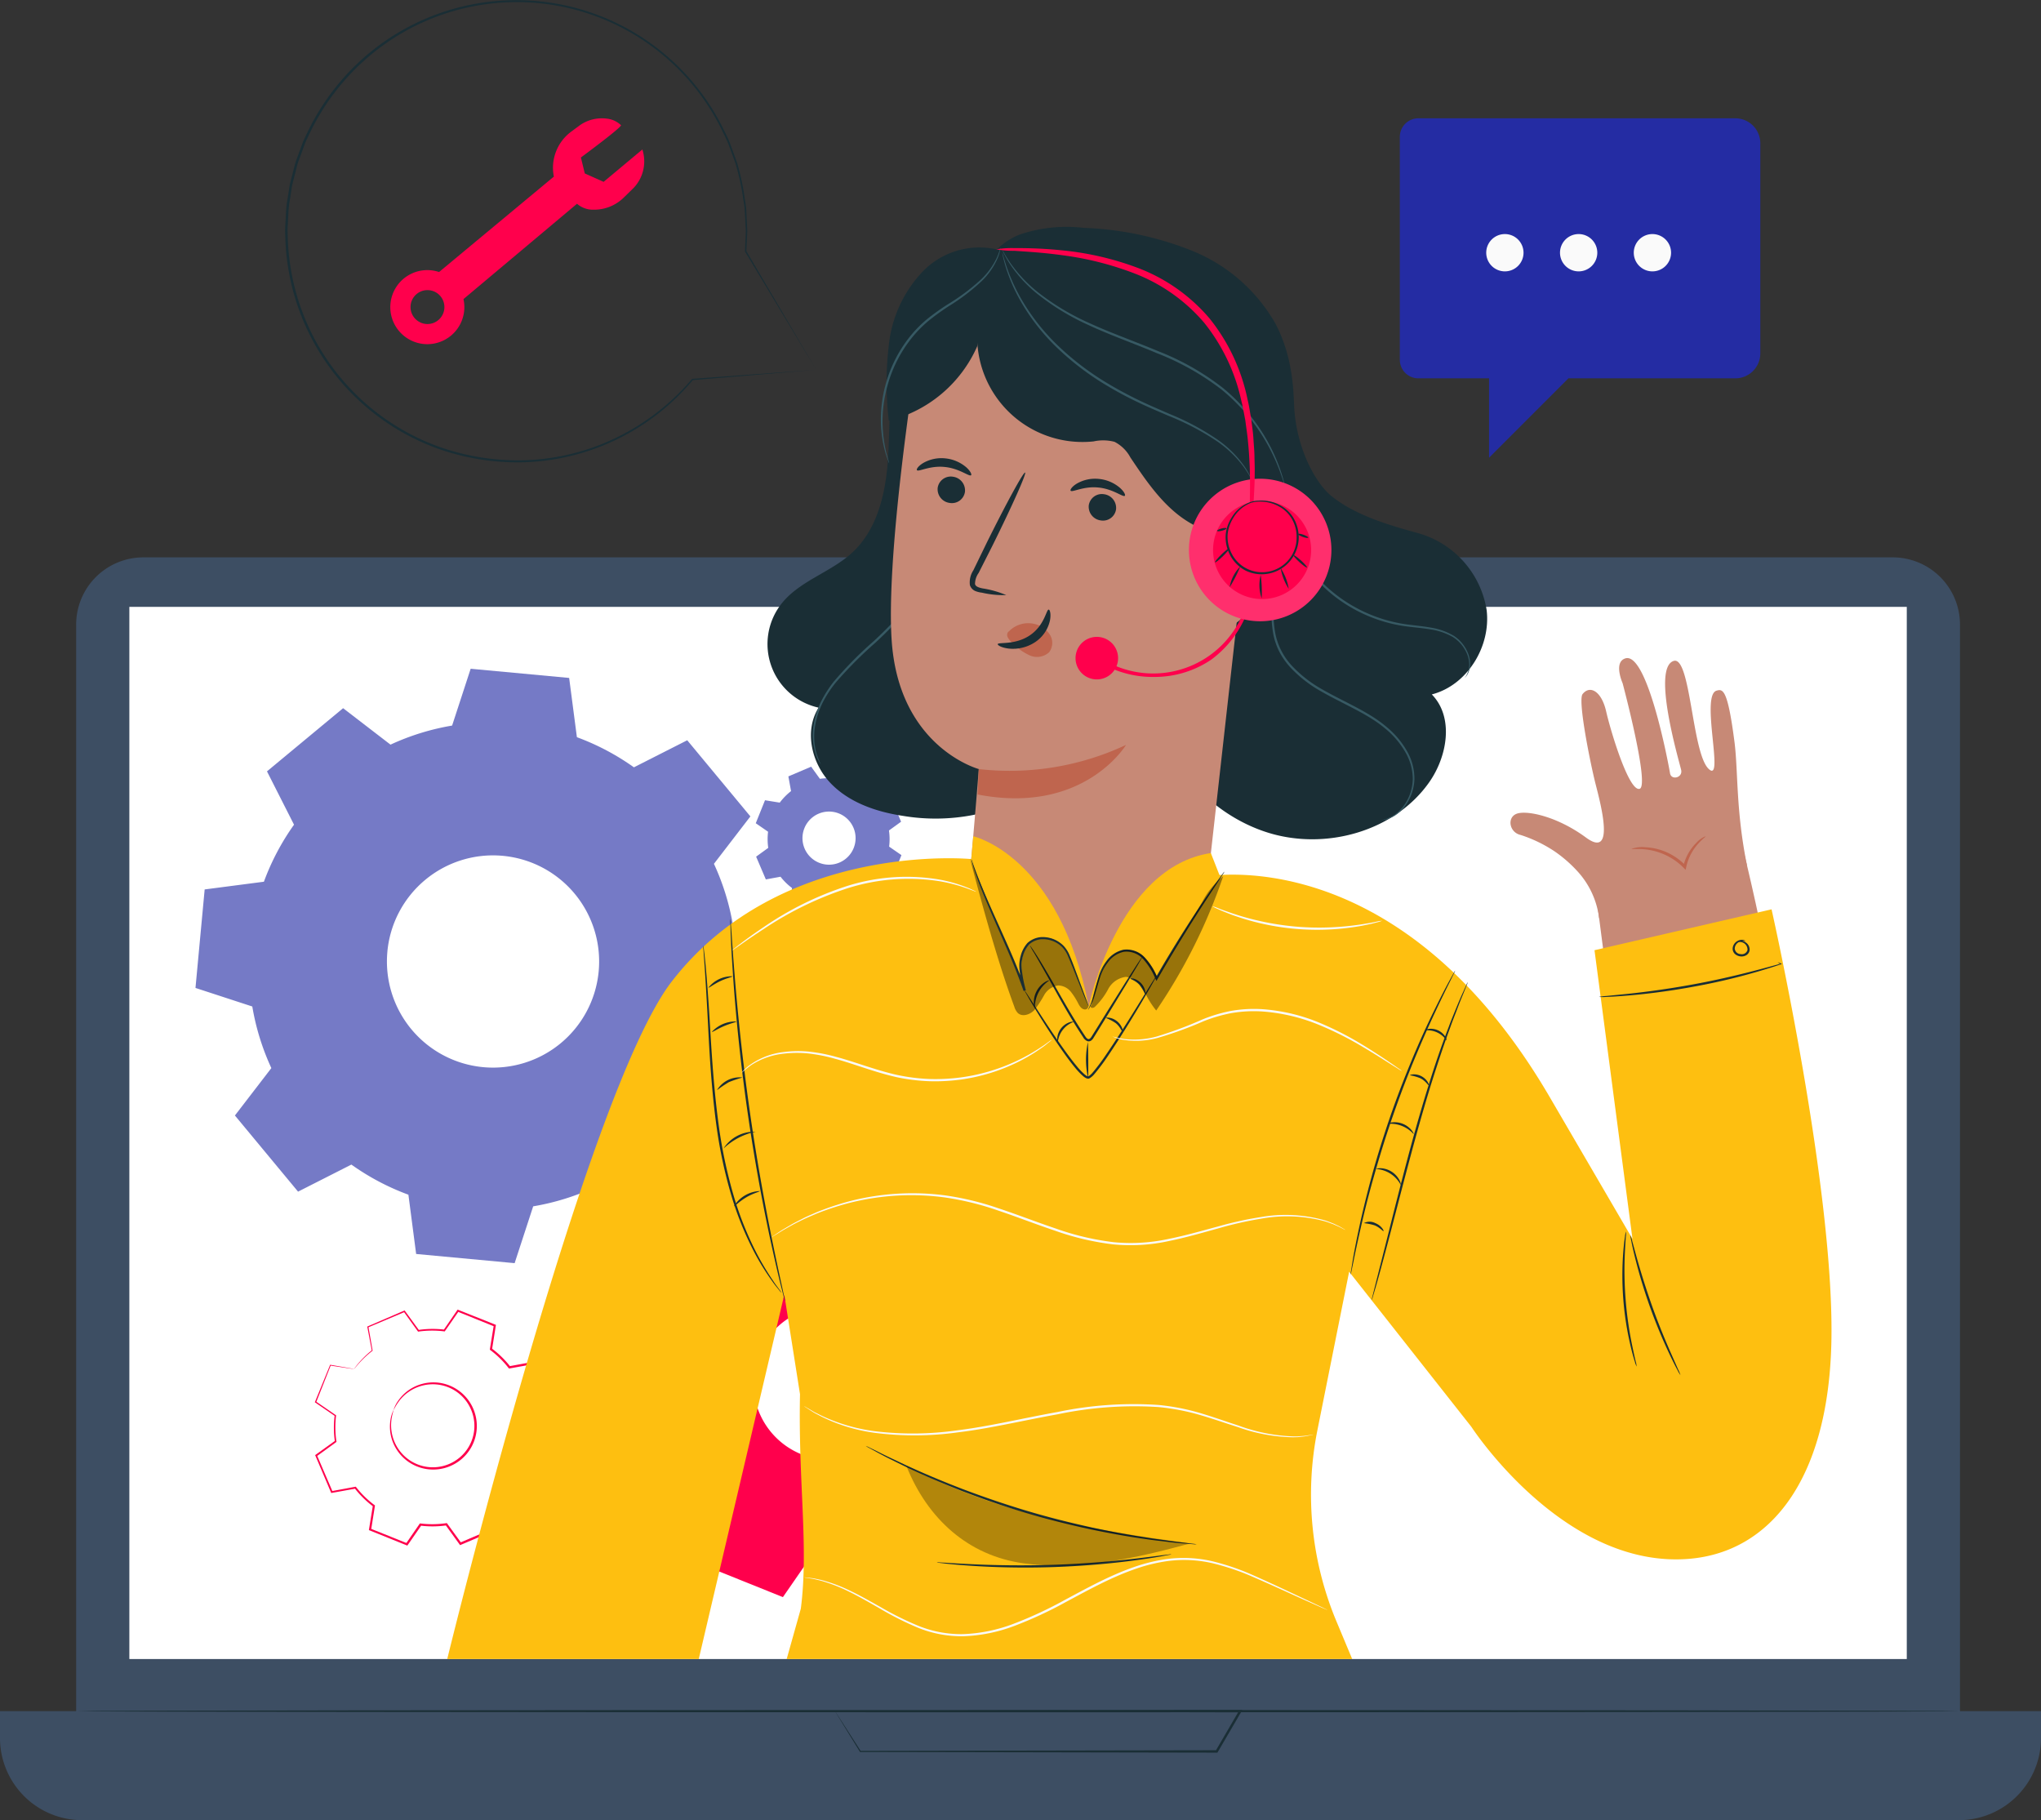 <svg id="Grupo_118901" data-name="Grupo 118901" xmlns="http://www.w3.org/2000/svg" xmlns:xlink="http://www.w3.org/1999/xlink" width="250.064" height="222.977" viewBox="0 0 250.064 222.977">
  <rect x="0" y="0" width="250.064" height="222.977" fill="#333333" stroke="none"/>
  <defs>
    <clipPath id="clip-path">
      <rect id="Rectángulo_43481" data-name="Rectángulo 43481" width="250.064" height="222.977" fill="none"/>
    </clipPath>
    <clipPath id="clip-path-3">
      <rect id="Rectángulo_43477" data-name="Rectángulo 43477" width="14.487" height="19.167" fill="none"/>
    </clipPath>
    <clipPath id="clip-path-4">
      <rect id="Rectángulo_43478" data-name="Rectángulo 43478" width="16.264" height="16.456" fill="none"/>
    </clipPath>
    <clipPath id="clip-path-5">
      <rect id="Rectángulo_43479" data-name="Rectángulo 43479" width="34.734" height="12.161" fill="none"/>
    </clipPath>
  </defs>
  <g id="Grupo_118900" data-name="Grupo 118900" clip-path="url(#clip-path)">
    <g id="Grupo_118899" data-name="Grupo 118899">
      <g id="Grupo_118898" data-name="Grupo 118898" clip-path="url(#clip-path)">
        <path id="Trazado_169030" data-name="Trazado 169030" d="M305.465,25.619H344.3a3.061,3.061,0,0,1,3.061,3.061V54.414a3.062,3.062,0,0,1-3.061,3.061H323.849L314.128,67.2V57.475h-8.663a2.27,2.27,0,0,1-2.27-2.27V27.889a2.27,2.27,0,0,1,2.27-2.27" transform="translate(-131.687 -11.127)" fill="#242ca3"/>
        <path id="Trazado_169031" data-name="Trazado 169031" d="M326.477,52.976a2.285,2.285,0,1,1-2.285-2.285,2.286,2.286,0,0,1,2.285,2.285" transform="translate(-139.814 -22.017)" fill="#fafafa"/>
        <path id="Trazado_169032" data-name="Trazado 169032" d="M342.456,52.976a2.285,2.285,0,1,1-2.285-2.285,2.286,2.286,0,0,1,2.285,2.285" transform="translate(-146.754 -22.017)" fill="#fafafa"/>
        <path id="Trazado_169033" data-name="Trazado 169033" d="M358.434,52.976a2.285,2.285,0,1,1-2.285-2.285,2.286,2.286,0,0,1,2.285,2.285" transform="translate(-153.694 -22.017)" fill="#fafafa"/>
        <path id="Trazado_169034" data-name="Trazado 169034" d="M115.434,29.439,110.69,33.4l-2.308-1.028-.476-1.955s5.1-3.761,4.907-3.961a2.962,2.962,0,0,0-1.751-.8,4.682,4.682,0,0,0-3.436.923l-.9.667a5.5,5.5,0,0,0-2.166,5.337c.02.113.035.175.035.175L90.528,44.447a4.537,4.537,0,1,0,2.99,3.318l13.911-11.679a2.97,2.97,0,0,0,2,.727,5.187,5.187,0,0,0,3.773-1.53l1.174-1.149a4.719,4.719,0,0,0,1.058-4.7m-27.175,21.2A2.075,2.075,0,1,1,91,49.588a2.075,2.075,0,0,1-2.74,1.051" transform="translate(-36.733 -11.124)" fill="#ff004c"/>
        <path id="Trazado_169035" data-name="Trazado 169035" d="M126.823,45.3l-15.153,1.269.055-.028a28.145,28.145,0,0,1-21.069,10.1,29.415,29.415,0,0,1-9.822-1.553,28.119,28.119,0,0,1-9.3-5.368,28.328,28.328,0,0,1-9.757-20.761,10.422,10.422,0,0,1,.015-1.549q.039-.776.078-1.557a13.144,13.144,0,0,1,.195-1.553q.119-.776.238-1.555c.107-.514.255-1.021.381-1.534.141-.508.24-1.031.418-1.53l.548-1.5.275-.751c.09-.251.225-.484.335-.726A28.7,28.7,0,0,1,71.47,7a28.284,28.284,0,0,1,44.147,9.147,14.933,14.933,0,0,1,.836,1.924c.233.649.476,1.286.691,1.92a30.42,30.42,0,0,1,.85,3.8c.085.623.2,1.231.258,1.836l.087,1.788q.021.439.042.869c-.005.287-.025.571-.037.852l-.08,1.654-.011-.05,8.57,14.557-8.716-14.471-.013-.021v-.029q.036-.805.072-1.644c.011-.279.029-.562.033-.847q-.022-.428-.045-.864l-.093-1.776c-.054-.6-.175-1.2-.262-1.823a30.432,30.432,0,0,0-.856-3.771c-.216-.629-.459-1.26-.692-1.9a14.834,14.834,0,0,0-.835-1.907,27.98,27.98,0,0,0-43.751-9.02,28.418,28.418,0,0,0-7.131,9.6c-.109.24-.242.471-.331.719l-.272.742-.542,1.481c-.176.494-.273,1.011-.414,1.514-.125.507-.272,1.008-.378,1.517q-.118.771-.235,1.539a12.841,12.841,0,0,0-.193,1.536q-.039.772-.078,1.541a10.354,10.354,0,0,0-.015,1.533A28.061,28.061,0,0,0,80.92,54.836a29.224,29.224,0,0,0,9.732,1.559,28.094,28.094,0,0,0,8.829-1.586A28.419,28.419,0,0,0,111.6,46.436l.022-.026.033,0L126.823,45.3" transform="translate(-26.822 0)" fill="#1a2e35"/>
        <path id="Trazado_169036" data-name="Trazado 169036" d="M239.062,273.337H24.733a8.24,8.24,0,0,1-8.24-8.24V128.945a8.24,8.24,0,0,1,8.24-8.24H239.062a8.24,8.24,0,0,1,8.24,8.24V265.1a8.24,8.24,0,0,1-8.24,8.24" transform="translate(-7.163 -52.426)" fill="#3d4e63"/>
        <path id="Trazado_169037" data-name="Trazado 169037" d="M240,383.929H10.068A10.067,10.067,0,0,1,0,373.861v-3.287H250.064v3.287A10.068,10.068,0,0,1,240,383.929" transform="translate(0 -160.952)" fill="#3d4e63"/>
        <rect id="Rectángulo_43476" data-name="Rectángulo 43476" width="217.772" height="128.895" transform="translate(15.848 74.343)" fill="#fff"/>
        <path id="Trazado_169038" data-name="Trazado 169038" d="M180.854,370.459s.077-.005.24-.007l.732-.007,2.844-.016,10.552-.043,35.281-.076h.26l-.131.225-1.4,2.4-1.481,2.536-.043.074h-.086l-43.664-.082h-.038l-.02-.032-2.286-3.719-.575-.942c-.127-.209-.184-.311-.184-.311s.078.113.217.327l.611.944,2.333,3.629-.057-.032,43.664-.081-.129.074,1.481-2.537,1.4-2.4.129.225-35.137-.076-10.6-.043-2.888-.016-.756-.007c-.172,0-.266-.007-.266-.007" transform="translate(-78.55 -160.837)" fill="#1a2e35"/>
        <path id="Trazado_169039" data-name="Trazado 169039" d="M166.633,170.4a7.411,7.411,0,0,1,1.384-1.412l-.329-1.8,2.79-1.19,1.074,1.485a7.433,7.433,0,0,1,1.977-.021l1.042-1.508,2.815,1.131-.291,1.809a7.413,7.413,0,0,1,1.412,1.384l1.8-.329,1.191,2.789-1.485,1.075a7.433,7.433,0,0,1,.022,1.977l1.507,1.042-1.131,2.815-1.809-.291a7.413,7.413,0,0,1-1.384,1.412l.329,1.8-2.789,1.19-1.075-1.485a7.433,7.433,0,0,1-1.977.021l-1.042,1.508-2.815-1.131.291-1.809a7.414,7.414,0,0,1-1.412-1.384l-1.8.329-1.19-2.789,1.485-1.075a7.433,7.433,0,0,1-.021-1.977l-1.508-1.042,1.131-2.815Zm3.018,3.135a3.254,3.254,0,1,0,4.232-1.806,3.254,3.254,0,0,0-4.232,1.806" transform="translate(-71.097 -72.075)" fill="#757ac6" fill-rule="evenodd"/>
        <path id="Trazado_169040" data-name="Trazado 169040" d="M142.361,267.328a21.531,21.531,0,0,1,4.009-4.093l-.954-5.226,8.084-3.449,3.113,4.3a21.521,21.521,0,0,1,5.729-.063l3.02-4.368,8.155,3.277-.842,5.242a21.524,21.524,0,0,1,4.093,4.01l5.226-.954,3.449,8.083-4.3,3.113a21.518,21.518,0,0,1,.063,5.729l4.368,3.02-3.276,8.155-5.243-.842a21.524,21.524,0,0,1-4.01,4.093l.954,5.226-8.083,3.449-3.113-4.3a21.565,21.565,0,0,1-5.729.063l-3.02,4.368-8.155-3.277.842-5.242a21.524,21.524,0,0,1-4.093-4.01l-5.226.954-3.449-8.083,4.3-3.113a21.541,21.541,0,0,1-.062-5.729l-4.369-3.02,3.276-8.155Zm8.745,9.083a9.428,9.428,0,1,0,12.263-5.234,9.427,9.427,0,0,0-12.263,5.234" transform="translate(-58.131 -110.508)" fill="#ff004c" fill-rule="evenodd"/>
        <path id="Trazado_169041" data-name="Trazado 169041" d="M84.9,302.76a3.941,3.941,0,0,1,.579-1.155,5.192,5.192,0,0,1,2.85-2.026,5.253,5.253,0,0,1,2.452-.109,5.34,5.34,0,0,1,2.526,1.248,5.344,5.344,0,0,1,1.622,2.655,5.322,5.322,0,0,1-2.363,5.882,5.348,5.348,0,0,1-3.008.795,5.343,5.343,0,0,1-2.688-.846,5.261,5.261,0,0,1-1.695-1.776,5.2,5.2,0,0,1-.656-3.435,3.951,3.951,0,0,1,.381-1.234c.035.011-.163.436-.266,1.25a5.2,5.2,0,0,0,.722,3.311,5.1,5.1,0,0,0,4.21,2.454,5.1,5.1,0,0,0,2.845-.769,5.053,5.053,0,0,0,2.234-5.561,5.1,5.1,0,0,0-1.522-2.522,5.093,5.093,0,0,0-4.737-1.141,5.2,5.2,0,0,0-2.813,1.89c-.489.66-.64,1.1-.673,1.087" transform="translate(-36.682 -130.027)" fill="#ff004c"/>
        <path id="Trazado_169042" data-name="Trazado 169042" d="M73,290.891a1.1,1.1,0,0,1-.182-.018l-.552-.077-2.174-.324.051-.029-1.786,4.522-.027-.09,2.423,1.661.044.03-.006.053a11.889,11.889,0,0,0,.045,3.145l.008.058-.048.035-2.376,1.729.035-.128c.6,1.407,1.246,2.9,1.919,4.468l-.13-.07,2.89-.533.074-.014.046.059A11.836,11.836,0,0,0,75.5,307.56l.062.046-.012.077-.462,2.9L75,310.439l4.513,1.807-.166.05c.52-.753,1.091-1.58,1.668-2.418l.049-.071.085.011a11.863,11.863,0,0,0,3.131-.037l.087-.013.051.071,1.724,2.38-.176-.049,4.472-1.91-.088.163-.529-2.891-.016-.089.072-.055a11.84,11.84,0,0,0,2.189-2.234l0,0,.055-.072.089.014,2.9.466-.162.092,1.814-4.511.053.177L94.4,299.646l-.073-.05.011-.088a11.779,11.779,0,0,0-.032-3.13l-.012-.087.071-.051,2.383-1.72-.048.171-1.9-4.473.152.081-2.892.524-.08.015-.05-.064a11.786,11.786,0,0,0-2.236-2.2l-.063-.047.012-.077c.162-.994.318-1.958.471-2.9l.076.135-4.508-1.822.137-.041-1.676,2.413-.037.054-.064-.008a11.871,11.871,0,0,0-3.142.025l-.059.009-.035-.048-1.714-2.387.106.029-4.48,1.888.039-.074.51,2.895.005.029-.023.018a12.389,12.389,0,0,0-1.738,1.629l-.382.45a1.116,1.116,0,0,1-.128.148,1.511,1.511,0,0,1,.109-.163c.077-.1.195-.264.364-.466a11.49,11.49,0,0,1,1.716-1.673l-.018.046-.547-2.888-.01-.053.049-.021,4.464-1.928.064-.028.042.057,1.73,2.376-.093-.04a12.005,12.005,0,0,1,3.2-.044l-.1.045,1.664-2.421.051-.075.085.034,4.515,1.8.092.037-.015.1c-.15.942-.3,1.906-.461,2.9l-.05-.124a12.052,12.052,0,0,1,2.293,2.239l-.13-.049,2.89-.531.109-.02.043.1,1.913,4.47.045.1-.092.067-2.38,1.724.058-.138a12.053,12.053,0,0,1,.037,3.208l-.062-.139,2.417,1.669.1.067-.044.11-1.812,4.512-.044.11-.118-.019-2.9-.466.143-.058,0,0a12.07,12.07,0,0,1-2.245,2.29l.055-.144.527,2.891.021.117-.109.046-4.473,1.906-.108.046-.068-.1-1.721-2.382.138.058a12.125,12.125,0,0,1-3.208.032l.134-.06-1.673,2.415-.063.092-.1-.041-4.51-1.819-.1-.04.017-.105c.163-1.009.325-2,.47-2.9l.05.124a12.034,12.034,0,0,1-2.285-2.246l.119.045-2.892.522-.093.017-.037-.087-1.9-4.476-.033-.079.069-.05,2.386-1.716-.04.093a12.009,12.009,0,0,1-.024-3.194l.037.083L68.242,295l-.05-.035.023-.056,1.839-4.5.014-.036.037.006,2.148.371.555.1a1.53,1.53,0,0,1,.191.042" transform="translate(-29.618 -123.184)" fill="#ff004c"/>
        <path id="Trazado_169043" data-name="Trazado 169043" d="M50.723,170.92a29.67,29.67,0,0,1,3.689-6.986L51.1,157.4l9.327-7.738,5.807,4.465a29.689,29.689,0,0,1,7.548-2.336l2.273-6.96,12.067,1.125.948,7.259a29.691,29.691,0,0,1,6.987,3.691l6.532-3.315,7.737,9.328-4.465,5.807a29.7,29.7,0,0,1,2.335,7.547l6.961,2.273-1.125,12.067-7.26.948a29.655,29.655,0,0,1-3.691,6.986l3.315,6.532-9.327,7.737-5.807-4.465a29.721,29.721,0,0,1-7.547,2.335l-2.273,6.961-12.067-1.125-.948-7.26a29.711,29.711,0,0,1-6.987-3.69l-6.532,3.315-7.737-9.328,4.465-5.807a29.676,29.676,0,0,1-2.335-7.547l-6.961-2.273,1.125-12.067Zm15.129,8.567A13,13,0,1,0,80,167.749a13,13,0,0,0-14.151,11.738" transform="translate(-18.389 -62.906)" fill="#757ac6" fill-rule="evenodd"/>
        <line id="Línea_466" data-name="Línea 466" x2="230.809" transform="translate(9.329 209.622)" fill="#1a2e35"/>
        <path id="Trazado_169044" data-name="Trazado 169044" d="M247.3,370.466c0,.077-51.673.14-115.4.14-63.749,0-115.41-.063-115.41-.14s51.661-.14,115.41-.14c63.726,0,115.4.063,115.4.14" transform="translate(-7.163 -160.844)" fill="#1a2e35"/>
        <path id="Trazado_169045" data-name="Trazado 169045" d="M188.212,64c-3.559,1.562-5.631,5.4-6.407,9.206s-.522,7.745-.859,11.618-1.4,7.92-4.225,10.588c-2.634,2.487-6.513,3.5-8.757,6.342a7.978,7.978,0,0,0,4.548,12.734c-1.775,2.811-.886,6.735,1.384,9.164s5.606,3.585,8.893,4.085a24.164,24.164,0,0,0,16.83-3.309,18.046,18.046,0,0,0,8.289-14.653" transform="translate(-72.214 -27.799)" fill="#1a2e35"/>
        <path id="Trazado_169046" data-name="Trazado 169046" d="M177.049,142.633a4.669,4.669,0,0,1-.627-1.26,7.585,7.585,0,0,1-.227-3.818,10.5,10.5,0,0,1,.816-2.535,14.042,14.042,0,0,1,1.634-2.581,47.27,47.27,0,0,1,4.894-4.952,51.263,51.263,0,0,0,4.758-5.036,23.515,23.515,0,0,0,3.044-4.741,16.608,16.608,0,0,0,1.236-3.592c.106-.437.137-.787.187-1.02a1.768,1.768,0,0,1,.077-.356,1.734,1.734,0,0,1-.021.363c-.032.235-.045.59-.136,1.034a15.434,15.434,0,0,1-1.163,3.655,22.908,22.908,0,0,1-3.022,4.82,49.218,49.218,0,0,1-4.766,5.077,49.3,49.3,0,0,0-4.884,4.908,14.07,14.07,0,0,0-1.627,2.521,10.493,10.493,0,0,0-.831,2.471,7.726,7.726,0,0,0,.136,3.748,13.188,13.188,0,0,0,.523,1.294" transform="translate(-76.467 -48.967)" fill="#375a64"/>
        <path id="Trazado_169047" data-name="Trazado 169047" d="M266.592,86.592c0,5.228,2.412,10.019,4.581,11.781,3.069,2.492,7.57,3.7,10.537,4.526a11.717,11.717,0,0,1,8.483,9.445c.54,4.454-2.373,9.216-6.718,10.336,2.731,2.789,1.918,7.584-.33,10.775-4.261,6.047-12.763,8.371-19.815,6.135s-12.455-8.485-14.559-15.577" transform="translate(-108.049 -37.61)" fill="#1a2e35"/>
        <path id="Trazado_169048" data-name="Trazado 169048" d="M288.734,149.324a4.653,4.653,0,0,0,1.661-.731A4.878,4.878,0,0,0,291.788,147a5.8,5.8,0,0,0,.744-2.691,6.587,6.587,0,0,0-.875-3.261,10.553,10.553,0,0,0-2.54-2.979c-2.141-1.8-5.054-2.932-7.871-4.552a15.436,15.436,0,0,1-3.738-2.935,8.989,8.989,0,0,1-1.307-1.863,8.27,8.27,0,0,1-.731-2.057,13.951,13.951,0,0,1-.183-4c.094-1.25.253-2.4.363-3.457a15.4,15.4,0,0,0-.078-4.98l-.205-.757c-.065-.217-.152-.39-.2-.537a3.291,3.291,0,0,1-.163-.449,2.908,2.908,0,0,1,.214.427c.062.144.158.316.232.532s.146.477.233.759a14.867,14.867,0,0,1,.169,5.025c-.1,1.059-.245,2.212-.329,3.453a13.872,13.872,0,0,0,.2,3.929,8.123,8.123,0,0,0,1.99,3.792,15.274,15.274,0,0,0,3.675,2.876c2.786,1.6,5.719,2.745,7.9,4.6a10.714,10.714,0,0,1,2.579,3.066,6.749,6.749,0,0,1,.868,3.378,5.9,5.9,0,0,1-.807,2.763,4.895,4.895,0,0,1-1.466,1.606,4.06,4.06,0,0,1-1.251.57,2.966,2.966,0,0,1-.473.072" transform="translate(-119.44 -48.853)" fill="#375a64"/>
        <path id="Trazado_169049" data-name="Trazado 169049" d="M299.711,126.1a2.8,2.8,0,0,0,.528-1.453,3.512,3.512,0,0,0-.4-1.763,4.416,4.416,0,0,0-1.6-1.771,7.841,7.841,0,0,0-2.78-.938c-1.053-.183-2.2-.249-3.406-.436a18.291,18.291,0,0,1-7.317-2.894,17.988,17.988,0,0,1-5.406-5.718,18.191,18.191,0,0,1-2.22-6.041,17.372,17.372,0,0,1-.231-4.336c.04-.512.087-.907.136-1.173a2.223,2.223,0,0,1,.079-.4c.033,0-.064.564-.106,1.584A18.6,18.6,0,0,0,279.545,111a17.938,17.938,0,0,0,5.341,5.618,18.265,18.265,0,0,0,7.2,2.871c1.186.192,2.338.267,3.405.462a7.957,7.957,0,0,1,2.845,1,4.542,4.542,0,0,1,1.639,1.87,3.566,3.566,0,0,1,.372,1.84,2.524,2.524,0,0,1-.372,1.126,3.066,3.066,0,0,1-.191.243c-.045.053-.07.079-.074.075" transform="translate(-120.234 -43.075)" fill="#375a64"/>
        <path id="Trazado_169050" data-name="Trazado 169050" d="M202.347,137.351c.744-7.811,1.385-16.049,1.385-16.049s-9.9-2.66-10.688-15.991C192.289,92.6,197.2,63.9,197.2,63.9a37.9,37.9,0,0,1,41.01,13.744l-7.093,63.344c-.823,7.354-7.8,12.5-15.669,11.561-7.945-.951-13.806-7.75-13.1-15.193" transform="translate(-83.811 -27.089)" fill="#c78976"/>
        <path id="Trazado_169051" data-name="Trazado 169051" d="M203.087,104.578a1.692,1.692,0,0,0,1.456,1.858,1.617,1.617,0,0,0,1.884-1.347,1.692,1.692,0,0,0-1.454-1.859,1.62,1.62,0,0,0-1.886,1.348" transform="translate(-88.201 -44.827)" fill="#1a2e35"/>
        <path id="Trazado_169052" data-name="Trazado 169052" d="M198.586,100.695c.187.24,1.556-.578,3.366-.395,1.811.157,3.049,1.22,3.267,1.017.106-.089-.067-.506-.6-.984a4.644,4.644,0,0,0-2.589-1.086,4.457,4.457,0,0,0-2.706.589c-.6.373-.826.751-.734.859" transform="translate(-86.243 -43.097)" fill="#1a2e35"/>
        <path id="Trazado_169053" data-name="Trazado 169053" d="M235.813,108.369a1.692,1.692,0,0,0,1.456,1.858,1.617,1.617,0,0,0,1.884-1.347,1.693,1.693,0,0,0-1.454-1.859,1.619,1.619,0,0,0-1.886,1.348" transform="translate(-102.415 -46.474)" fill="#1a2e35"/>
        <path id="Trazado_169054" data-name="Trazado 169054" d="M231.884,105.146c.187.24,1.557-.578,3.366-.395,1.812.157,3.049,1.22,3.268,1.017.106-.089-.066-.506-.605-.984a4.644,4.644,0,0,0-2.589-1.086,4.459,4.459,0,0,0-2.707.589c-.6.373-.826.751-.734.859" transform="translate(-100.706 -45.03)" fill="#1a2e35"/>
        <path id="Trazado_169055" data-name="Trazado 169055" d="M214.49,117.351a12.042,12.042,0,0,0-2.89-.82c-.458-.093-.886-.229-.933-.552a2.367,2.367,0,0,1,.443-1.341q.818-1.615,1.715-3.387c2.393-4.828,4.174-8.816,3.979-8.911s-2.294,3.742-4.687,8.57q-.868,1.787-1.659,3.414a2.688,2.688,0,0,0-.419,1.791,1.166,1.166,0,0,0,.694.751,3.136,3.136,0,0,0,.775.187,11.836,11.836,0,0,0,2.982.3" transform="translate(-91.208 -44.449)" fill="#1a2e35"/>
        <path id="Trazado_169056" data-name="Trazado 169056" d="M211.9,164.281a33.558,33.558,0,0,0,18.04-2.959s-5.152,8.6-18.168,6.075Z" transform="translate(-91.98 -70.067)" fill="#bf654e"/>
        <path id="Trazado_169057" data-name="Trazado 169057" d="M218.366,135.964a3.279,3.279,0,0,1,3.046-.924,2.994,2.994,0,0,1,1.949,1.306,1.9,1.9,0,0,1-.068,2.173,2.2,2.2,0,0,1-2.434.367,6.878,6.878,0,0,1-2.179-1.609,2.011,2.011,0,0,1-.465-.587.608.608,0,0,1,.07-.674" transform="translate(-94.748 -58.622)" fill="#bf654e"/>
        <path id="Trazado_169058" data-name="Trazado 169058" d="M222.35,132.019c-.293-.046-.49,1.92-2.31,3.15s-3.892.808-3.935,1.081c-.039.12.429.428,1.312.539A4.921,4.921,0,0,0,220.69,136a4.285,4.285,0,0,0,1.811-2.654c.156-.814-.015-1.323-.151-1.325" transform="translate(-93.86 -57.34)" fill="#1a2e35"/>
        <path id="Trazado_169059" data-name="Trazado 169059" d="M260.6,114.088a7.865,7.865,0,0,1,4.2.686,5.49,5.49,0,0,1,2.816,3.111,5.736,5.736,0,0,1-.377,4.2,9.711,9.711,0,0,1-2.738,3.294,6.577,6.577,0,0,1-2.715,1.44,3.143,3.143,0,0,1-2.879-.741" transform="translate(-112.452 -49.534)" fill="#c78976"/>
        <path id="Trazado_169060" data-name="Trazado 169060" d="M261.77,124.242c-.166.036.361.945,1.678.726a2.779,2.779,0,0,0,1.722-1.229,6.272,6.272,0,0,0,.928-2.26,3.685,3.685,0,0,0-.35-2.53,2.454,2.454,0,0,0-1.737-1.27c-1.317-.159-1.816.715-1.669.756.1.118.653-.3,1.5-.011a2.378,2.378,0,0,1,1.2,2.855c-.3,1.429-.984,2.7-1.785,2.95-.839.329-1.381-.1-1.48.012" transform="translate(-113.682 -51.103)" fill="#bf654e"/>
        <path id="Trazado_169061" data-name="Trazado 169061" d="M203.131,65.667A16.079,16.079,0,0,1,192.3,74.789a39.144,39.144,0,0,1,.059-9.732,15.39,15.39,0,0,1,4.177-8.634,9.67,9.67,0,0,1,8.953-2.633" transform="translate(-83.402 -23.246)" fill="#1a2e35"/>
        <path id="Trazado_169062" data-name="Trazado 169062" d="M212.582,57.837a12.91,12.91,0,0,0,13.345,17.608,5.539,5.539,0,0,1,2.57.049,4.571,4.571,0,0,1,1.945,1.913c2.092,3.126,4.3,6.376,7.6,8.187s8.018,1.633,10.223-1.415A11.285,11.285,0,0,0,249.9,79c.836-6.095,1.178-12.635-1.725-18.058a20.644,20.644,0,0,0-10.141-8.84,39.522,39.522,0,0,0-13.345-2.819,17.829,17.829,0,0,0-7.853.839c-2.458,1-4.581,3.237-4.721,5.889" transform="translate(-91.948 -21.37)" fill="#1a2e35"/>
        <path id="Trazado_169063" data-name="Trazado 169063" d="M251.654,82.867a2.924,2.924,0,0,1-.161-.446c-.089-.3-.241-.73-.443-1.284a23.819,23.819,0,0,0-2.232-4.447,23.208,23.208,0,0,0-4.9-5.473,31.958,31.958,0,0,0-7.855-4.423c-2.967-1.243-5.869-2.268-8.408-3.456a29.4,29.4,0,0,1-6.339-3.871,16.565,16.565,0,0,1-3.362-3.709,11.522,11.522,0,0,1-.673-1.186,3.018,3.018,0,0,1-.2-.432,3.056,3.056,0,0,1,.248.4c.145.275.389.662.714,1.152a17.267,17.267,0,0,0,3.4,3.616,29.97,29.97,0,0,0,6.322,3.79c2.529,1.169,5.429,2.186,8.408,3.432a31.658,31.658,0,0,1,7.909,4.481,22.932,22.932,0,0,1,4.91,5.568,22.336,22.336,0,0,1,2.167,4.516c.187.562.322,1,.395,1.3a3.113,3.113,0,0,1,.106.463" transform="translate(-94.283 -23.515)" fill="#375a64"/>
        <path id="Trazado_169064" data-name="Trazado 169064" d="M247.573,82.4a2.566,2.566,0,0,1-.223-.372,11.857,11.857,0,0,0-.674-1.039,13.844,13.844,0,0,0-3.257-3.144,31.752,31.752,0,0,0-5.972-3.136c-1.171-.506-2.409-1.024-3.667-1.623s-2.536-1.27-3.8-2.03a33.385,33.385,0,0,1-6.588-5.08,25.415,25.415,0,0,1-4.113-5.407,20.94,20.94,0,0,1-1.81-4.207c-.148-.521-.257-.927-.31-1.207a2.466,2.466,0,0,1-.077-.428,2.591,2.591,0,0,1,.132.414c.071.274.2.674.359,1.187a22.5,22.5,0,0,0,1.878,4.142,25.9,25.9,0,0,0,4.124,5.322,33.814,33.814,0,0,0,6.549,5.022c1.259.755,2.53,1.422,3.778,2.023s2.482,1.12,3.651,1.634a30.871,30.871,0,0,1,5.985,3.212,13.327,13.327,0,0,1,3.231,3.242A9.247,9.247,0,0,1,247.4,82a2.546,2.546,0,0,1,.173.4" transform="translate(-94.283 -23.771)" fill="#375a64"/>
        <path id="Trazado_169065" data-name="Trazado 169065" d="M191.808,80.047a1.434,1.434,0,0,1-.127-.3c-.073-.2-.187-.5-.31-.889a15.563,15.563,0,0,1-.567-3.416,16.376,16.376,0,0,1,3.388-10.717,15.053,15.053,0,0,1,2.275-2.349,29.084,29.084,0,0,1,2.469-1.768,25.957,25.957,0,0,0,4.084-3.037,9.089,9.089,0,0,0,2-2.753c.328-.74.4-1.191.433-1.183a1.473,1.473,0,0,1-.05.325,5.91,5.91,0,0,1-.282.9,8.744,8.744,0,0,1-1.96,2.85,24.92,24.92,0,0,1-4.081,3.112,29.853,29.853,0,0,0-2.437,1.764,15.007,15.007,0,0,0-2.228,2.309,16.089,16.089,0,0,0-2.78,5.514A16.382,16.382,0,0,0,191,75.432a17.1,17.1,0,0,0,.474,3.395l.258.9a1.485,1.485,0,0,1,.074.321" transform="translate(-82.865 -23.295)" fill="#375a64"/>
        <path id="Trazado_169066" data-name="Trazado 169066" d="M243.448,133.625a12.613,12.613,0,0,1-8.4-3.082l.36-.4a11.916,11.916,0,0,0,19.059-13.22l.5-.2a12.9,12.9,0,0,1-4.491,14.792,12.343,12.343,0,0,1-7.024,2.108" transform="translate(-102.087 -50.697)" fill="#ff004c"/>
        <path id="Trazado_169067" data-name="Trazado 169067" d="M238.167,140.53a2.606,2.606,0,1,1-2.606-2.606,2.606,2.606,0,0,1,2.606,2.606" transform="translate(-101.179 -59.905)" fill="#ff004c"/>
        <path id="Trazado_169068" data-name="Trazado 169068" d="M274.969,112.407a8.729,8.729,0,1,1-8.728-8.729,8.729,8.729,0,0,1,8.728,8.729" transform="translate(-111.845 -45.031)" fill="#ff2f6d"/>
        <path id="Trazado_169069" data-name="Trazado 169069" d="M246.723,89.5a11.211,11.211,0,0,1,.05-2.214c.028-.717.063-1.583.1-2.585.01-1.008.043-2.154,0-3.42,0-.633-.043-1.294-.081-1.983s-.1-1.4-.173-2.142-.2-1.5-.295-2.279q-.109-.582-.221-1.179c-.068-.4-.153-.8-.26-1.2a23.081,23.081,0,0,0-4.569-9.625,21.234,21.234,0,0,0-8.7-6.1,38.174,38.174,0,0,0-8.568-2.154c-2.507-.35-4.56-.456-5.977-.556a11.383,11.383,0,0,1-2.207-.181,11.069,11.069,0,0,1,2.214-.146,53.493,53.493,0,0,1,6.044.292,36.275,36.275,0,0,1,8.774,2.022,21.529,21.529,0,0,1,9.067,6.282,23.282,23.282,0,0,1,4.679,9.989c.1.414.184.826.249,1.235s.139.811.206,1.208c.088.8.217,1.572.258,2.325s.119,1.478.127,2.177.046,1.369.028,2.009c0,1.28-.073,2.435-.128,3.448-.084,1.011-.164,1.881-.246,2.59a11.164,11.164,0,0,1-.377,2.186" transform="translate(-93.741 -23.339)" fill="#ff004c"/>
        <path id="Trazado_169070" data-name="Trazado 169070" d="M274.759,114.5a6.008,6.008,0,1,1-6.008-6.008,6.008,6.008,0,0,1,6.008,6.008" transform="translate(-114.118 -47.12)" fill="#ff004c"/>
        <path id="Trazado_169071" data-name="Trazado 169071" d="M267.953,108.853a1.176,1.176,0,0,1,.268-.14,4.06,4.06,0,0,1,.834-.247,4.74,4.74,0,0,1,3.116.533,4.2,4.2,0,0,1,1.6,1.535,4.646,4.646,0,0,1,.643,2.464,4.541,4.541,0,0,1-6.43,4.021,4.44,4.44,0,0,1-2-1.975,4.661,4.661,0,0,1-.512-2.5,4.714,4.714,0,0,1,.741-2.091,4.371,4.371,0,0,1,2.489-1.938,2.844,2.844,0,0,1,.864-.1,1.189,1.189,0,0,1,.3.043,4.3,4.3,0,0,0-1.135.161,4.353,4.353,0,0,0-2.35,1.937,4.559,4.559,0,0,0-.678,2.005,4.438,4.438,0,0,0,.51,2.358,4.2,4.2,0,0,0,1.891,1.846,4.226,4.226,0,0,0,6.054-3.778,4.43,4.43,0,0,0-.585-2.34,4.026,4.026,0,0,0-1.5-1.481,4.75,4.75,0,0,0-3-.6,8.44,8.44,0,0,0-1.119.278" transform="translate(-115.295 -47.081)" fill="#1a2e35"/>
        <path id="Trazado_169072" data-name="Trazado 169072" d="M273.057,127.38a4.836,4.836,0,0,1-.118-2.852,15.739,15.739,0,0,1,.118,2.852" transform="translate(-118.475 -54.086)" fill="#1a2e35"/>
        <path id="Trazado_169073" data-name="Trazado 169073" d="M278.361,125.562a6.652,6.652,0,0,1-.987-2.532,6.651,6.651,0,0,1,.987,2.532" transform="translate(-120.465 -53.435)" fill="#1a2e35"/>
        <path id="Trazado_169074" data-name="Trazado 169074" d="M281.807,121.731c-.052.057-.464-.232-.92-.647s-.783-.8-.731-.854.464.232.92.647.783.8.731.854" transform="translate(-121.678 -52.217)" fill="#1a2e35"/>
        <path id="Trazado_169075" data-name="Trazado 169075" d="M282.407,116.07c-.027.073-.325.032-.667-.092s-.6-.283-.572-.355.325-.032.667.092.6.283.572.356" transform="translate(-122.119 -50.203)" fill="#1a2e35"/>
        <path id="Trazado_169076" data-name="Trazado 169076" d="M266.323,125.227a4.65,4.65,0,0,1,1.307-2.551,18.91,18.91,0,0,1-1.307,2.551" transform="translate(-115.665 -53.281)" fill="#1a2e35"/>
        <path id="Trazado_169077" data-name="Trazado 169077" d="M263.165,120.476c-.054-.055.288-.479.764-.945s.906-.8.96-.745-.288.479-.764.945-.906.8-.96.745" transform="translate(-114.298 -51.59)" fill="#1a2e35"/>
        <path id="Trazado_169078" data-name="Trazado 169078" d="M264.755,114.382c.02.075-.224.2-.544.29s-.6.093-.617.019.224-.2.544-.29.6-.093.617-.019" transform="translate(-114.487 -49.657)" fill="#1a2e35"/>
        <path id="Trazado_169079" data-name="Trazado 169079" d="M338.021,174.374a10.373,10.373,0,0,0-2.746-5.842,16.084,16.084,0,0,0-2.764-2.378,16.829,16.829,0,0,0-4.1-1.97c-1.365-.3-1.7-2.07-.554-2.575s4.922.218,8.556,2.891,1.8-4.1,1.171-6.576-2.2-10.227-1.586-11c.9-1.137,2.32-.364,2.887,2.124.574,2.518,2.8,9.843,4.095,9.483,1.28-.353-2.077-12.931-2.077-12.931s-1.155-2.583.332-3.048c2.681-.838,5.261,12.768,5.474,14.068.148.9,1.575.565,1.364-.4-.217-.992-3.642-12.476-.921-13.355,2.088-.675,2.227,11.175,4.266,13.2s-1.028-9,1-9.562c.752-.209,1.347-.261,2.191,6.3.453,3.525.159,8.384,1.534,15.111" transform="translate(-142.098 -61.897)" fill="#c78976"/>
        <path id="Trazado_169080" data-name="Trazado 169080" d="M319.271,216.693l12.364,17.745L325.7,188.674l17.678-6.971s22.309,85.526-7.612,86.729c0,0-20.7-.567-36.159-36.412Z" transform="translate(-130.127 -78.919)" fill="#c78976"/>
        <path id="Trazado_169081" data-name="Trazado 169081" d="M362.458,181.1c.032.046-.387.324-.93.933a6.245,6.245,0,0,0-1.45,2.852l-.069.334-.246-.246a7.658,7.658,0,0,0-.914-.8,7.812,7.812,0,0,0-3.759-1.458c-1.046-.113-1.7,0-1.712-.063a3.816,3.816,0,0,1,1.734-.2,7.269,7.269,0,0,1,4.92,2.272l-.315.088a5.9,5.9,0,0,1,1.638-2.94,2.867,2.867,0,0,1,1.1-.768" transform="translate(-153.483 -78.658)" fill="#bf654e"/>
        <path id="Trazado_169082" data-name="Trazado 169082" d="M222.333,255.5,207.37,236.516l-3.888,19.413a40.215,40.215,0,0,0,2.331,23.416l1.931,4.618H138.458l1.732-6.169c.977-7.557-.331-15.447-.1-26.271l-1.925-12.2-10.481,44.641H96.868s16.914-69.289,27.508-83c13.358-17.285,36.694-15,36.694-15l14.3,22.411,13.963-20.207s24-5.1,42.729,27.154L242.086,232.5l-4.654-35.37,21.694-5.008s7.835,34.751,7.32,53.358c-.46,16.621-7.533,25.34-17.337,26.2-15.41,1.348-26.775-16.181-26.775-16.181" transform="translate(-42.073 -80.725)" fill="#febf10"/>
        <path id="Trazado_169083" data-name="Trazado 169083" d="M206.194,183.894l.244-2.792s10.591,2.354,14.142,20.845c0,0,3.563-17.066,14.97-18.785l1.924,4.916-7,18.235-12.3,3.6-11.967-3.6-5.442-10.808Z" transform="translate(-87.196 -78.658)" fill="#febf10"/>
        <path id="Trazado_169084" data-name="Trazado 169084" d="M158.188,199.038a3.135,3.135,0,0,1,.054.479q.037.507.1,1.376c.077,1.195.2,2.923.373,5.058.341,4.268.927,10.156,1.849,16.623s2.016,12.286,2.884,16.478c.434,2.1.8,3.791,1.059,4.959q.182.85.29,1.349a3.229,3.229,0,0,1,.083.475,3.076,3.076,0,0,1-.138-.462l-.341-1.337c-.294-1.161-.688-2.85-1.147-4.943-.92-4.185-2.04-10-2.969-16.479s-1.479-12.373-1.769-16.648c-.146-2.138-.242-3.869-.285-5.067q-.03-.869-.048-1.379a3.127,3.127,0,0,1,0-.481" transform="translate(-68.703 -86.448)" fill="#1a2e35"/>
        <path id="Trazado_169085" data-name="Trazado 169085" d="M252.374,188.769a1.253,1.253,0,0,1-.151.267l-.476.735-1.764,2.694c-1.481,2.28-3.483,5.458-5.562,9.047l-.24.413-.135.232-.114-.242a8.285,8.285,0,0,0-1.522-2.448,2.761,2.761,0,0,0-2.358-.882,3.228,3.228,0,0,0-1.945,1.276,5.936,5.936,0,0,0-.971,1.865c-.4,1.24-.633,2.288-.928,2.966a6.162,6.162,0,0,1-.371.763,1.224,1.224,0,0,1-.169.243c-.022-.012.194-.357.439-1.044.262-.682.461-1.721.843-2.989a6.05,6.05,0,0,1,.975-1.945,3.441,3.441,0,0,1,2.084-1.388,3.011,3.011,0,0,1,2.59.939,8.429,8.429,0,0,1,1.585,2.523l-.248-.01.24-.414c2.082-3.594,4.114-6.761,5.639-9.015.763-1.128,1.394-2.03,1.84-2.647l.52-.705a1.243,1.243,0,0,1,.2-.235" transform="translate(-102.358 -81.988)" fill="#1a2e35"/>
        <path id="Trazado_169086" data-name="Trazado 169086" d="M236.821,206.185a.977.977,0,0,1-.114.239l-.374.656-1.421,2.384-2.139,3.517-1.271,2.071-.682,1.1a.97.97,0,0,1-.268.27.515.515,0,0,1-.431.059,1.092,1.092,0,0,1-.539-.514c-1.99-2.99-3.47-5.877-4.631-7.909-.572-1.022-1.043-1.844-1.375-2.408a7.863,7.863,0,0,1-.5-.89.919.919,0,0,1,.165.207c.1.142.247.35.424.626.361.548.859,1.356,1.454,2.367,1.206,2.01,2.715,4.883,4.691,7.852.124.193.236.357.388.4.137.05.272-.055.39-.223l.676-1.083,1.285-2.063,2.189-3.486,1.5-2.337.419-.628a.929.929,0,0,1,.162-.209" transform="translate(-96.891 -88.933)" fill="#1a2e35"/>
        <path id="Trazado_169087" data-name="Trazado 169087" d="M305.344,210.179a2.167,2.167,0,0,1-.161.37l-.51,1.034c-.452.893-1.085,2.195-1.844,3.815s-1.621,3.567-2.527,5.751-1.825,4.616-2.717,7.195-1.642,5.07-2.285,7.345-1.151,4.345-1.546,6.089-.7,3.16-.893,4.142l-.235,1.128a2.149,2.149,0,0,1-.1.39,2.217,2.217,0,0,1,.045-.4c.046-.287.107-.665.183-1.139.159-.989.432-2.413.807-4.164s.873-3.827,1.491-6.115,1.384-4.779,2.269-7.368,1.836-5.014,2.743-7.2,1.8-4.127,2.587-5.737,1.444-2.9,1.926-3.78q.346-.63.557-1.01a2.156,2.156,0,0,1,.21-.343" transform="translate(-127.052 -91.287)" fill="#1a2e35"/>
        <path id="Trazado_169088" data-name="Trazado 169088" d="M228.049,325.194a2.521,2.521,0,0,1-.433-.015l-1.237-.1c-.537-.042-1.194-.1-1.953-.2s-1.627-.179-2.58-.328c-1.91-.261-4.172-.654-6.668-1.171-2.492-.535-5.215-1.2-8.036-2.037s-5.466-1.772-7.846-2.685c-2.373-.931-4.483-1.838-6.225-2.663-.878-.4-1.653-.8-2.34-1.135s-1.27-.644-1.743-.9l-1.089-.594a2.413,2.413,0,0,1-.371-.224,2.568,2.568,0,0,1,.4.174l1.113.547c.48.243,1.069.537,1.763.859s1.471.712,2.354,1.1c1.749.8,3.862,1.686,6.234,2.6,2.379.9,5.022,1.815,7.833,2.658s5.528,1.505,8.01,2.053c2.487.53,4.741.942,6.643,1.227.948.161,1.813.262,2.57.368s1.41.185,1.945.244l1.231.15a2.511,2.511,0,0,1,.428.071" transform="translate(-81.45 -136.008)" fill="#1a2e35"/>
        <path id="Trazado_169089" data-name="Trazado 169089" d="M231.661,336.586a1.167,1.167,0,0,1-.285.074l-.827.157c-.718.133-1.763.3-3.057.476-2.589.359-6.186.723-10.174.864s-7.6.022-10.211-.156c-1.3-.088-2.357-.179-3.083-.262l-.835-.1a1.17,1.17,0,0,1-.29-.053,1.149,1.149,0,0,1,.295,0l.839.046c.729.049,1.783.111,3.086.173,2.605.127,6.211.209,10.189.074s7.568-.473,10.158-.781c1.3-.153,2.344-.287,3.066-.387l.834-.1a1.157,1.157,0,0,1,.294-.018" transform="translate(-88.125 -146.188)" fill="#1a2e35"/>
        <path id="Trazado_169090" data-name="Trazado 169090" d="M297.088,251.668a2.3,2.3,0,0,1,.081-.407q.109-.434.287-1.152l1.076-4.233c.908-3.574,2.116-8.525,3.6-13.956.748-2.715,1.513-5.287,2.254-7.613s1.476-4.4,2.143-6.119c.318-.867.644-1.636.92-2.315s.525-1.259.739-1.729l.492-1.082a2.287,2.287,0,0,1,.189-.369,2.32,2.32,0,0,1-.137.392l-.444,1.1c-.2.475-.436,1.059-.694,1.745s-.574,1.457-.879,2.325c-.643,1.727-1.343,3.807-2.083,6.128s-1.483,4.9-2.23,7.608c-1.483,5.426-2.72,10.369-3.678,13.931-.477,1.782-.872,3.221-1.162,4.211l-.337,1.139a2.254,2.254,0,0,1-.136.392" transform="translate(-129.034 -92.38)" fill="#1a2e35"/>
        <path id="Trazado_169091" data-name="Trazado 169091" d="M161.88,247.293a2.657,2.657,0,0,1-.295-.341c-.18-.234-.471-.562-.79-1.024a29.757,29.757,0,0,1-2.471-4.063,39,39,0,0,1-2.593-6.559,57.577,57.577,0,0,1-1.8-8.445c-.825-6.079-.96-11.629-1.209-15.627-.112-2-.217-3.619-.3-4.737q-.059-.808-.094-1.287a2.658,2.658,0,0,1-.015-.451,2.7,2.7,0,0,1,.071.445c.036.293.092.725.147,1.283.118,1.116.253,2.733.391,4.734.3,4,.467,9.545,1.289,15.6a59.445,59.445,0,0,0,1.773,8.41,40.347,40.347,0,0,0,2.523,6.544,32.848,32.848,0,0,0,2.383,4.089c.3.47.58.807.745,1.052a2.721,2.721,0,0,1,.25.376" transform="translate(-66.15 -88.934)" fill="#1a2e35"/>
        <path id="Trazado_169092" data-name="Trazado 169092" d="M162.143,257.915c.016.083-.8.26-1.672.777s-1.432,1.134-1.5,1.079a3.924,3.924,0,0,1,3.168-1.856" transform="translate(-69.046 -112.01)" fill="#1a2e35"/>
        <path id="Trazado_169093" data-name="Trazado 169093" d="M160.623,245.061a8.125,8.125,0,0,0-3.935,2.07,4.479,4.479,0,0,1,3.935-2.07" transform="translate(-68.052 -106.422)" fill="#1a2e35"/>
        <path id="Trazado_169094" data-name="Trazado 169094" d="M158.423,233.306a15.251,15.251,0,0,0-1.677.566,15.221,15.221,0,0,0-1.464.993,3.22,3.22,0,0,1,3.141-1.559" transform="translate(-67.441 -101.308)" fill="#1a2e35"/>
        <path id="Trazado_169095" data-name="Trazado 169095" d="M157.174,221.2c.011.081-.708.219-1.523.571s-1.415.769-1.467.7a3.921,3.921,0,0,1,2.99-1.276" transform="translate(-66.965 -96.061)" fill="#1a2e35"/>
        <path id="Trazado_169096" data-name="Trazado 169096" d="M156.405,211.4c.011.082-.718.213-1.527.6s-1.38.853-1.437.792a3.651,3.651,0,0,1,2.964-1.391" transform="translate(-66.642 -91.804)" fill="#1a2e35"/>
        <path id="Trazado_169097" data-name="Trazado 169097" d="M297.813,265.745c-.067.048-.436-.449-1.11-.714a7.574,7.574,0,0,0-1.294-.264,1.5,1.5,0,0,1,1.4,0c.768.307,1.076.95,1,.973" transform="translate(-128.305 -114.93)" fill="#1a2e35"/>
        <path id="Trazado_169098" data-name="Trazado 169098" d="M301.078,255.036a3.643,3.643,0,0,0-3-1.939c-.005-.032.21-.106.573-.1a2.75,2.75,0,0,1,2.279,1.472c.16.326.18.553.149.561" transform="translate(-129.464 -109.886)" fill="#1a2e35"/>
        <path id="Trazado_169099" data-name="Trazado 169099" d="M303.748,244.481a3.8,3.8,0,0,0-3.154-1.25c-.01-.032.179-.132.517-.18a2.713,2.713,0,0,1,2.384.945c.214.266.283.469.253.485" transform="translate(-130.557 -105.555)" fill="#1a2e35"/>
        <path id="Trazado_169100" data-name="Trazado 169100" d="M307.691,233.994c-.072.037-.367-.517-1.02-.851a5.8,5.8,0,0,0-1.278-.363c-.006-.034.145-.1.41-.119a2.021,2.021,0,0,1,1.755.927c.137.227.165.392.133.406" transform="translate(-132.642 -101.051)" fill="#1a2e35"/>
        <path id="Trazado_169101" data-name="Trazado 169101" d="M311.273,224.214a2.824,2.824,0,0,0-2.638-1.22c-.012-.031.148-.135.449-.185a2.1,2.1,0,0,1,2.04.944c.156.261.18.45.149.462" transform="translate(-134.05 -96.763)" fill="#1a2e35"/>
        <path id="Trazado_169102" data-name="Trazado 169102" d="M238.058,211.43a1.117,1.117,0,0,1-.122.262l-.4.723c-.351.624-.87,1.522-1.526,2.622s-1.447,2.4-2.355,3.836c-.455.715-.938,1.462-1.457,2.225a24.877,24.877,0,0,1-1.711,2.3,2.391,2.391,0,0,1-.581.519.383.383,0,0,1-.247.049.785.785,0,0,1-.217-.068,1.864,1.864,0,0,1-.321-.218,8.155,8.155,0,0,1-.99-1.033c-.592-.714-1.114-1.437-1.6-2.13-.973-1.39-1.8-2.674-2.482-3.758s-1.216-1.974-1.578-2.592c-.165-.288-.3-.526-.408-.717a1.063,1.063,0,0,1-.124-.26,1.2,1.2,0,0,1,.173.231l.453.69,1.652,2.542c.7,1.069,1.545,2.34,2.526,3.716.492.686,1.017,1.4,1.6,2.1a7.907,7.907,0,0,0,.954.992c.169.136.384.287.489.2a2.293,2.293,0,0,0,.493-.454,25.648,25.648,0,0,0,1.694-2.269c.519-.759,1.006-1.5,1.466-2.211.919-1.42,1.726-2.712,2.4-3.8.661-1.061,1.2-1.932,1.6-2.575l.443-.7a1.1,1.1,0,0,1,.171-.234" transform="translate(-96.394 -91.83)" fill="#1a2e35"/>
        <path id="Trazado_169103" data-name="Trazado 169103" d="M229.068,223.745c-.032,0-.1-.19-.075-.516a2.27,2.27,0,0,1,1.5-1.9c.312-.1.516-.079.52-.047a2.973,2.973,0,0,0-1.946,2.464" transform="translate(-99.457 -96.098)" fill="#1a2e35"/>
        <path id="Trazado_169104" data-name="Trazado 169104" d="M235.49,230.117a9.805,9.805,0,0,1-.031-4.461,108.66,108.66,0,0,1,.031,4.461" transform="translate(-102.162 -98.009)" fill="#1a2e35"/>
        <path id="Trazado_169105" data-name="Trazado 169105" d="M241.58,222.14c-.079.022-.255-.6-.842-1.082a5.688,5.688,0,0,0-1.214-.637c0-.035.168-.072.438-.029a2.09,2.09,0,0,1,1.57,1.311c.09.258.083.43.049.437" transform="translate(-104.032 -95.715)" fill="#1a2e35"/>
        <path id="Trazado_169106" data-name="Trazado 169106" d="M246.638,213.833a5.694,5.694,0,0,0-.7-1.167c-.506-.555-1.135-.695-1.118-.774.005-.035.174-.051.436.023a2.07,2.07,0,0,1,1.385,1.482c.057.266.029.433-.006.436" transform="translate(-106.334 -92.018)" fill="#1a2e35"/>
        <path id="Trazado_169107" data-name="Trazado 169107" d="M224.054,215.641c-.032.007-.122-.213-.136-.592a2.954,2.954,0,0,1,1.337-2.509c.323-.2.555-.248.567-.217a3.907,3.907,0,0,0-1.768,3.318" transform="translate(-97.254 -92.215)" fill="#1a2e35"/>
        <g id="Grupo_118891" data-name="Grupo 118891" transform="translate(118.853 105.192)" opacity="0.4">
          <g id="Grupo_118890" data-name="Grupo 118890">
            <g id="Grupo_118889" data-name="Grupo 118889" clip-path="url(#clip-path-3)">
              <path id="Trazado_169108" data-name="Trazado 169108" d="M210.111,185.962c1.212,4.649,3.235,12.22,5.426,18.145a1.923,1.923,0,0,0,.417.752c.556.529,1.512.2,2.036-.357a13.689,13.689,0,0,0,1.194-1.823,2.352,2.352,0,0,1,1.734-1.187,2.044,2.044,0,0,1,1.54.773,8.5,8.5,0,0,1,.943,1.506c.156.278.356.578.669.642a.4.4,0,0,0,.478-.562l-1.937-5.023s-.888-3.684-3.968-3.111c-3.443.641-1.882,6.295-1.882,6.295s-6.7-16.248-6.649-16.051" transform="translate(-210.11 -185.96)"/>
            </g>
          </g>
        </g>
        <path id="Trazado_169109" data-name="Trazado 169109" d="M224.752,204.091a1.823,1.823,0,0,1-.166-.329c-.1-.219-.239-.546-.414-.97l-1.428-3.6c-.153-.378-.315-.775-.494-1.181a3.657,3.657,0,0,0-.7-1.144,3.368,3.368,0,0,0-2.682-1,2.6,2.6,0,0,0-1.414.634,3.548,3.548,0,0,0-.764,1.463,4.157,4.157,0,0,0-.117,1.72,14.065,14.065,0,0,0,.318,1.8c.055.221.109.441.16.645l-.268.08c-.794-2.28-1.706-4.39-2.538-6.3s-1.6-3.624-2.2-5.078-1.041-2.647-1.307-3.482c-.141-.415-.228-.745-.29-.967a1.661,1.661,0,0,1-.079-.343,1.687,1.687,0,0,1,.132.326c.079.216.183.539.339.948.3.822.761,2,1.385,3.442s1.4,3.145,2.252,5.05,1.769,4.019,2.57,6.313l-.268.08-.161-.651a14.157,14.157,0,0,1-.324-1.837,4.412,4.412,0,0,1,.134-1.833,3.78,3.78,0,0,1,.839-1.569,2.837,2.837,0,0,1,1.571-.7,3.6,3.6,0,0,1,2.878,1.1,3.861,3.861,0,0,1,.735,1.218c.177.413.333.813.481,1.2l1.345,3.634.365.988a1.8,1.8,0,0,1,.114.35" transform="translate(-91.368 -80.802)" fill="#1a2e35"/>
        <g id="Grupo_118894" data-name="Grupo 118894" transform="translate(133.604 107.337)" opacity="0.4">
          <g id="Grupo_118893" data-name="Grupo 118893">
            <g id="Grupo_118892" data-name="Grupo 118892" clip-path="url(#clip-path-4)">
              <path id="Trazado_169110" data-name="Trazado 169110" d="M236.242,205.567c-.117.08-.031.288.107.318a.5.5,0,0,0,.388-.139,8.534,8.534,0,0,0,1.63-2.175,2.857,2.857,0,0,1,2.161-1.485,2.807,2.807,0,0,1,2.222,1.648,10.571,10.571,0,0,0,1.493,2.475,67.937,67.937,0,0,0,8.207-16.456,9.821,9.821,0,0,0-2.591,3.195l-5.51,9.19a7.153,7.153,0,0,0-1.552-2.45,3.025,3.025,0,0,0-2.671-.855,3.976,3.976,0,0,0-2.34,2.19,13.127,13.127,0,0,0-1.472,4.579" transform="translate(-236.187 -189.753)"/>
            </g>
          </g>
        </g>
        <path id="Trazado_169111" data-name="Trazado 169111" d="M359.274,284.662a3.49,3.49,0,0,1-.367-.618c-.222-.406-.524-1-.882-1.748a64.173,64.173,0,0,1-4.351-12.149c-.2-.8-.342-1.456-.428-1.911a3.55,3.55,0,0,1-.109-.711,3.457,3.457,0,0,1,.215.686c.136.5.308,1.13.514,1.885.44,1.589,1.1,3.771,1.942,6.14s1.729,4.469,2.4,5.976L359,284a3.561,3.561,0,0,1,.269.666" transform="translate(-153.376 -116.195)" fill="#1a2e35"/>
        <path id="Trazado_169112" data-name="Trazado 169112" d="M353.142,283.238a2.969,2.969,0,0,1-.227-.619c-.131-.4-.3-.994-.475-1.73a37.666,37.666,0,0,1-.928-11.764c.062-.755.132-1.364.2-1.783a2.971,2.971,0,0,1,.127-.647,2.948,2.948,0,0,1-.019.658c-.033.421-.072,1.031-.109,1.784a45.438,45.438,0,0,0,.924,11.708c.154.738.289,1.334.387,1.745a2.944,2.944,0,0,1,.122.647" transform="translate(-152.622 -115.834)" fill="#1a2e35"/>
        <path id="Trazado_169113" data-name="Trazado 169113" d="M368.219,208.4a1.985,1.985,0,0,1,.433.166l.085.037-.09.032a76.2,76.2,0,0,1-10.8,2.762c-3.157.582-6.046.919-8.141,1.087-1.048.085-1.9.136-2.484.156a5.663,5.663,0,0,1-.914,0,5.708,5.708,0,0,1,.906-.114l2.473-.244c2.086-.218,4.961-.585,8.108-1.165,5.247-.953,9.564-2.228,10.825-2.557l-.005.07a1.97,1.97,0,0,1-.4-.233" transform="translate(-150.414 -90.514)" fill="#1a2e35"/>
        <path id="Trazado_169114" data-name="Trazado 169114" d="M375.928,203.831c-.007-.008.056-.093.231-.143a.9.9,0,0,1,.725.161,1.038,1.038,0,0,1,.467,1.007.835.835,0,0,1-.415.568,1.152,1.152,0,0,1-.724.133,1.2,1.2,0,0,1-.667-.309.893.893,0,0,1-.265-.649,1.131,1.131,0,0,1,.6-.929,1.023,1.023,0,0,1,.731-.117c.173.045.243.122.236.131a1.208,1.208,0,0,0-.864.155.952.952,0,0,0-.448.76.739.739,0,0,0,.71.68.724.724,0,0,0,.85-.477.926.926,0,0,0-.921-1.006c-.153.011-.236.059-.249.035" transform="translate(-162.996 -88.399)" fill="#1a2e35"/>
        <path id="Trazado_169115" data-name="Trazado 169115" d="M198.594,225.168a2.262,2.262,0,0,1-.309.27c-.213.163-.508.433-.933.717a21.059,21.059,0,0,1-3.763,2.14,22.9,22.9,0,0,1-6.175,1.756,23.645,23.645,0,0,1-3.8.2,23.328,23.328,0,0,1-4.052-.5c-2.736-.618-5.2-1.627-7.525-2.249a20.305,20.305,0,0,0-3.336-.657,13.7,13.7,0,0,0-2.954.029,9.047,9.047,0,0,0-4,1.41,14.305,14.305,0,0,0-1.225.992,5.427,5.427,0,0,1,1.163-1.081,8.893,8.893,0,0,1,4.039-1.517,13.666,13.666,0,0,1,3-.064,20.187,20.187,0,0,1,3.382.64c2.344.614,4.815,1.616,7.518,2.225a23.469,23.469,0,0,0,4,.5,23.906,23.906,0,0,0,3.754-.186,23.325,23.325,0,0,0,6.13-1.682,22.9,22.9,0,0,0,3.78-2.048c.433-.269.737-.524.961-.672a2.26,2.26,0,0,1,.344-.225" transform="translate(-69.719 -97.797)" fill="#fafafa"/>
        <path id="Trazado_169116" data-name="Trazado 169116" d="M237.424,262.9a1,1,0,0,1-.172-.079l-.489-.254c-.216-.11-.494-.221-.816-.367-.334-.115-.709-.278-1.155-.391a17.822,17.822,0,0,0-7.706-.28,44.668,44.668,0,0,0-5.241,1.19c-1.868.51-3.857,1.1-6,1.538a21.993,21.993,0,0,1-6.835.417,32.712,32.712,0,0,1-7.159-1.685c-2.388-.8-4.675-1.7-6.92-2.451a35.052,35.052,0,0,0-6.605-1.621,30.928,30.928,0,0,0-11.448.623,33.75,33.75,0,0,0-4.217,1.361c-.6.261-1.161.492-1.665.735s-.964.466-1.366.69l-1.067.6-.763.471-.471.287a.922.922,0,0,1-.166.09.977.977,0,0,1,.15-.114l.456-.311c.2-.133.449-.307.751-.494l1.058-.621c.4-.233.863-.453,1.36-.715s1.065-.49,1.664-.759a33.05,33.05,0,0,1,4.228-1.409,30.808,30.808,0,0,1,11.531-.687,35.068,35.068,0,0,1,6.658,1.616c2.255.748,4.543,1.644,6.922,2.445a32.669,32.669,0,0,0,7.1,1.677,21.861,21.861,0,0,0,6.756-.4c2.13-.427,4.118-1.008,5.99-1.509a44.109,44.109,0,0,1,5.273-1.162,17.588,17.588,0,0,1,7.765.372c.447.123.823.295,1.156.419.321.155.6.275.81.393l.477.279a.979.979,0,0,1,.157.1" transform="translate(-72.604 -112.231)" fill="#fafafa"/>
        <path id="Trazado_169117" data-name="Trazado 169117" d="M240.981,221.869a12.9,12.9,0,0,0,1.446.317,10.415,10.415,0,0,0,3.989-.32,48.149,48.149,0,0,0,5.619-2.1,18.657,18.657,0,0,1,3.424-1.021,16.277,16.277,0,0,1,3.832-.221,22.272,22.272,0,0,1,7.177,1.723,38.75,38.75,0,0,1,5.353,2.775c1.464.9,2.612,1.674,3.4,2.213l.906.631a1.922,1.922,0,0,1,.3.236,2.063,2.063,0,0,1-.336-.189l-.934-.587c-.811-.511-1.974-1.264-3.447-2.134a40.641,40.641,0,0,0-5.349-2.706,22.424,22.424,0,0,0-7.1-1.682,16.208,16.208,0,0,0-3.767.211,18.662,18.662,0,0,0-3.38.992,45.222,45.222,0,0,1-5.665,2.053,10.1,10.1,0,0,1-4.053.235,4.932,4.932,0,0,1-1.43-.425" transform="translate(-104.666 -94.898)" fill="#fafafa"/>
        <path id="Trazado_169118" data-name="Trazado 169118" d="M283.411,198.014a4.821,4.821,0,0,1-.8.244c-.261.073-.581.154-.959.228s-.8.176-1.282.244a29.831,29.831,0,0,1-3.38.364,30.758,30.758,0,0,1-8.282-.7,29.984,29.984,0,0,1-3.27-.93c-.462-.148-.865-.319-1.224-.458s-.662-.27-.907-.386a4.859,4.859,0,0,1-.751-.377,4.809,4.809,0,0,1,.793.276c.251.1.558.219.921.34s.768.281,1.229.416c.915.3,2.022.6,3.263.865a33.077,33.077,0,0,0,8.216.7c1.269-.057,2.41-.162,3.362-.3.478-.055.9-.141,1.282-.2s.7-.124.964-.18a4.864,4.864,0,0,1,.829-.138" transform="translate(-114.034 -85.232)" fill="#fafafa"/>
        <path id="Trazado_169119" data-name="Trazado 169119" d="M158.6,198.882a1.455,1.455,0,0,1,.247-.218c.168-.135.415-.335.742-.581.65-.5,1.605-1.2,2.821-2.014a39.5,39.5,0,0,1,10.241-5.057A24.112,24.112,0,0,1,184,190.22a17.649,17.649,0,0,1,3.338.955c.385.141.666.294.864.38a1.437,1.437,0,0,1,.291.154c-.011.023-.427-.157-1.193-.433a19.684,19.684,0,0,0-3.335-.862,24.711,24.711,0,0,0-11.233.865,41.609,41.609,0,0,0-10.214,4.954c-1.226.793-2.2,1.467-2.866,1.937l-.772.538a1.444,1.444,0,0,1-.281.173" transform="translate(-68.884 -82.466)" fill="#fafafa"/>
        <path id="Trazado_169120" data-name="Trazado 169120" d="M236.565,307.786a.713.713,0,0,1-.159.044l-.474.1a5.056,5.056,0,0,1-.779.118l-.5.054-.574.016a20.929,20.929,0,0,1-6.72-1.237c-1.38-.43-2.872-.958-4.5-1.439a27.364,27.364,0,0,0-5.289-1.026,45.88,45.88,0,0,0-12.314.883c-4.331.78-8.426,1.763-12.23,2.216a38.248,38.248,0,0,1-10.145.066,21.124,21.124,0,0,1-6.541-1.976c-.359-.188-.68-.35-.952-.5l-.665-.424-.405-.264a.718.718,0,0,1-.133-.1.766.766,0,0,1,.149.074l.419.241.676.4.959.476a21.709,21.709,0,0,0,6.521,1.877A38.74,38.74,0,0,0,193,307.261c3.784-.464,7.87-1.454,12.213-2.236a45.531,45.531,0,0,1,12.388-.864,27.282,27.282,0,0,1,5.331,1.06c1.63.494,3.117,1.032,4.49,1.473a21.5,21.5,0,0,0,6.658,1.316l.569,0,.5-.04a5.557,5.557,0,0,0,.778-.091l.477-.074a.719.719,0,0,1,.165-.016" transform="translate(-75.655 -132.047)" fill="#fafafa"/>
        <g id="Grupo_118897" data-name="Grupo 118897" transform="translate(111.072 179.635)" opacity="0.3">
          <g id="Grupo_118896" data-name="Grupo 118896">
            <g id="Grupo_118895" data-name="Grupo 118895" clip-path="url(#clip-path-5)">
              <path id="Trazado_169121" data-name="Trazado 169121" d="M196.356,317.563c2.564,6.4,7.525,10.941,14.352,11.88s13.733-.624,20.382-2.433c-12.089-1.691-22.782-3.366-34.734-9.447" transform="translate(-196.356 -317.563)"/>
            </g>
          </g>
        </g>
        <path id="Trazado_169122" data-name="Trazado 169122" d="M238.286,343.763a.822.822,0,0,1-.168-.061l-.479-.2-1.829-.812c-1.591-.7-3.869-1.772-6.717-3.006a29.384,29.384,0,0,0-4.791-1.621,15.363,15.363,0,0,0-5.748-.268,20.637,20.637,0,0,0-3.053.694,30.922,30.922,0,0,0-3.063,1.159c-2.043.89-4.073,2-6.163,3.12a49.1,49.1,0,0,1-6.29,2.927,19.541,19.541,0,0,1-6.332,1.289,14.222,14.222,0,0,1-5.731-1.125,37.859,37.859,0,0,1-4.541-2.309c-1.35-.769-2.566-1.473-3.675-2.01a19.662,19.662,0,0,0-2.919-1.189,10.66,10.66,0,0,0-1.11-.3,6.231,6.231,0,0,0-.828-.16l-.513-.082a.83.83,0,0,1-.175-.038.853.853,0,0,1,.177.009l.519.054a5.73,5.73,0,0,1,.837.134,10.213,10.213,0,0,1,1.125.276,18.959,18.959,0,0,1,2.956,1.153c1.121.527,2.348,1.221,3.7,1.979a38.431,38.431,0,0,0,4.53,2.266,14.045,14.045,0,0,0,5.64,1.082,19.363,19.363,0,0,0,6.242-1.289,49.41,49.41,0,0,0,6.251-2.916c2.088-1.119,4.127-2.232,6.186-3.125a31.008,31.008,0,0,1,3.094-1.163,20.872,20.872,0,0,1,3.1-.693,15.516,15.516,0,0,1,5.836.3,29.079,29.079,0,0,1,4.816,1.665c2.846,1.261,5.106,2.359,6.684,3.089l1.808.86.467.23a.847.847,0,0,1,.156.087" transform="translate(-75.644 -146.537)" fill="#fafafa"/>
      </g>
    </g>
  </g>
</svg>
